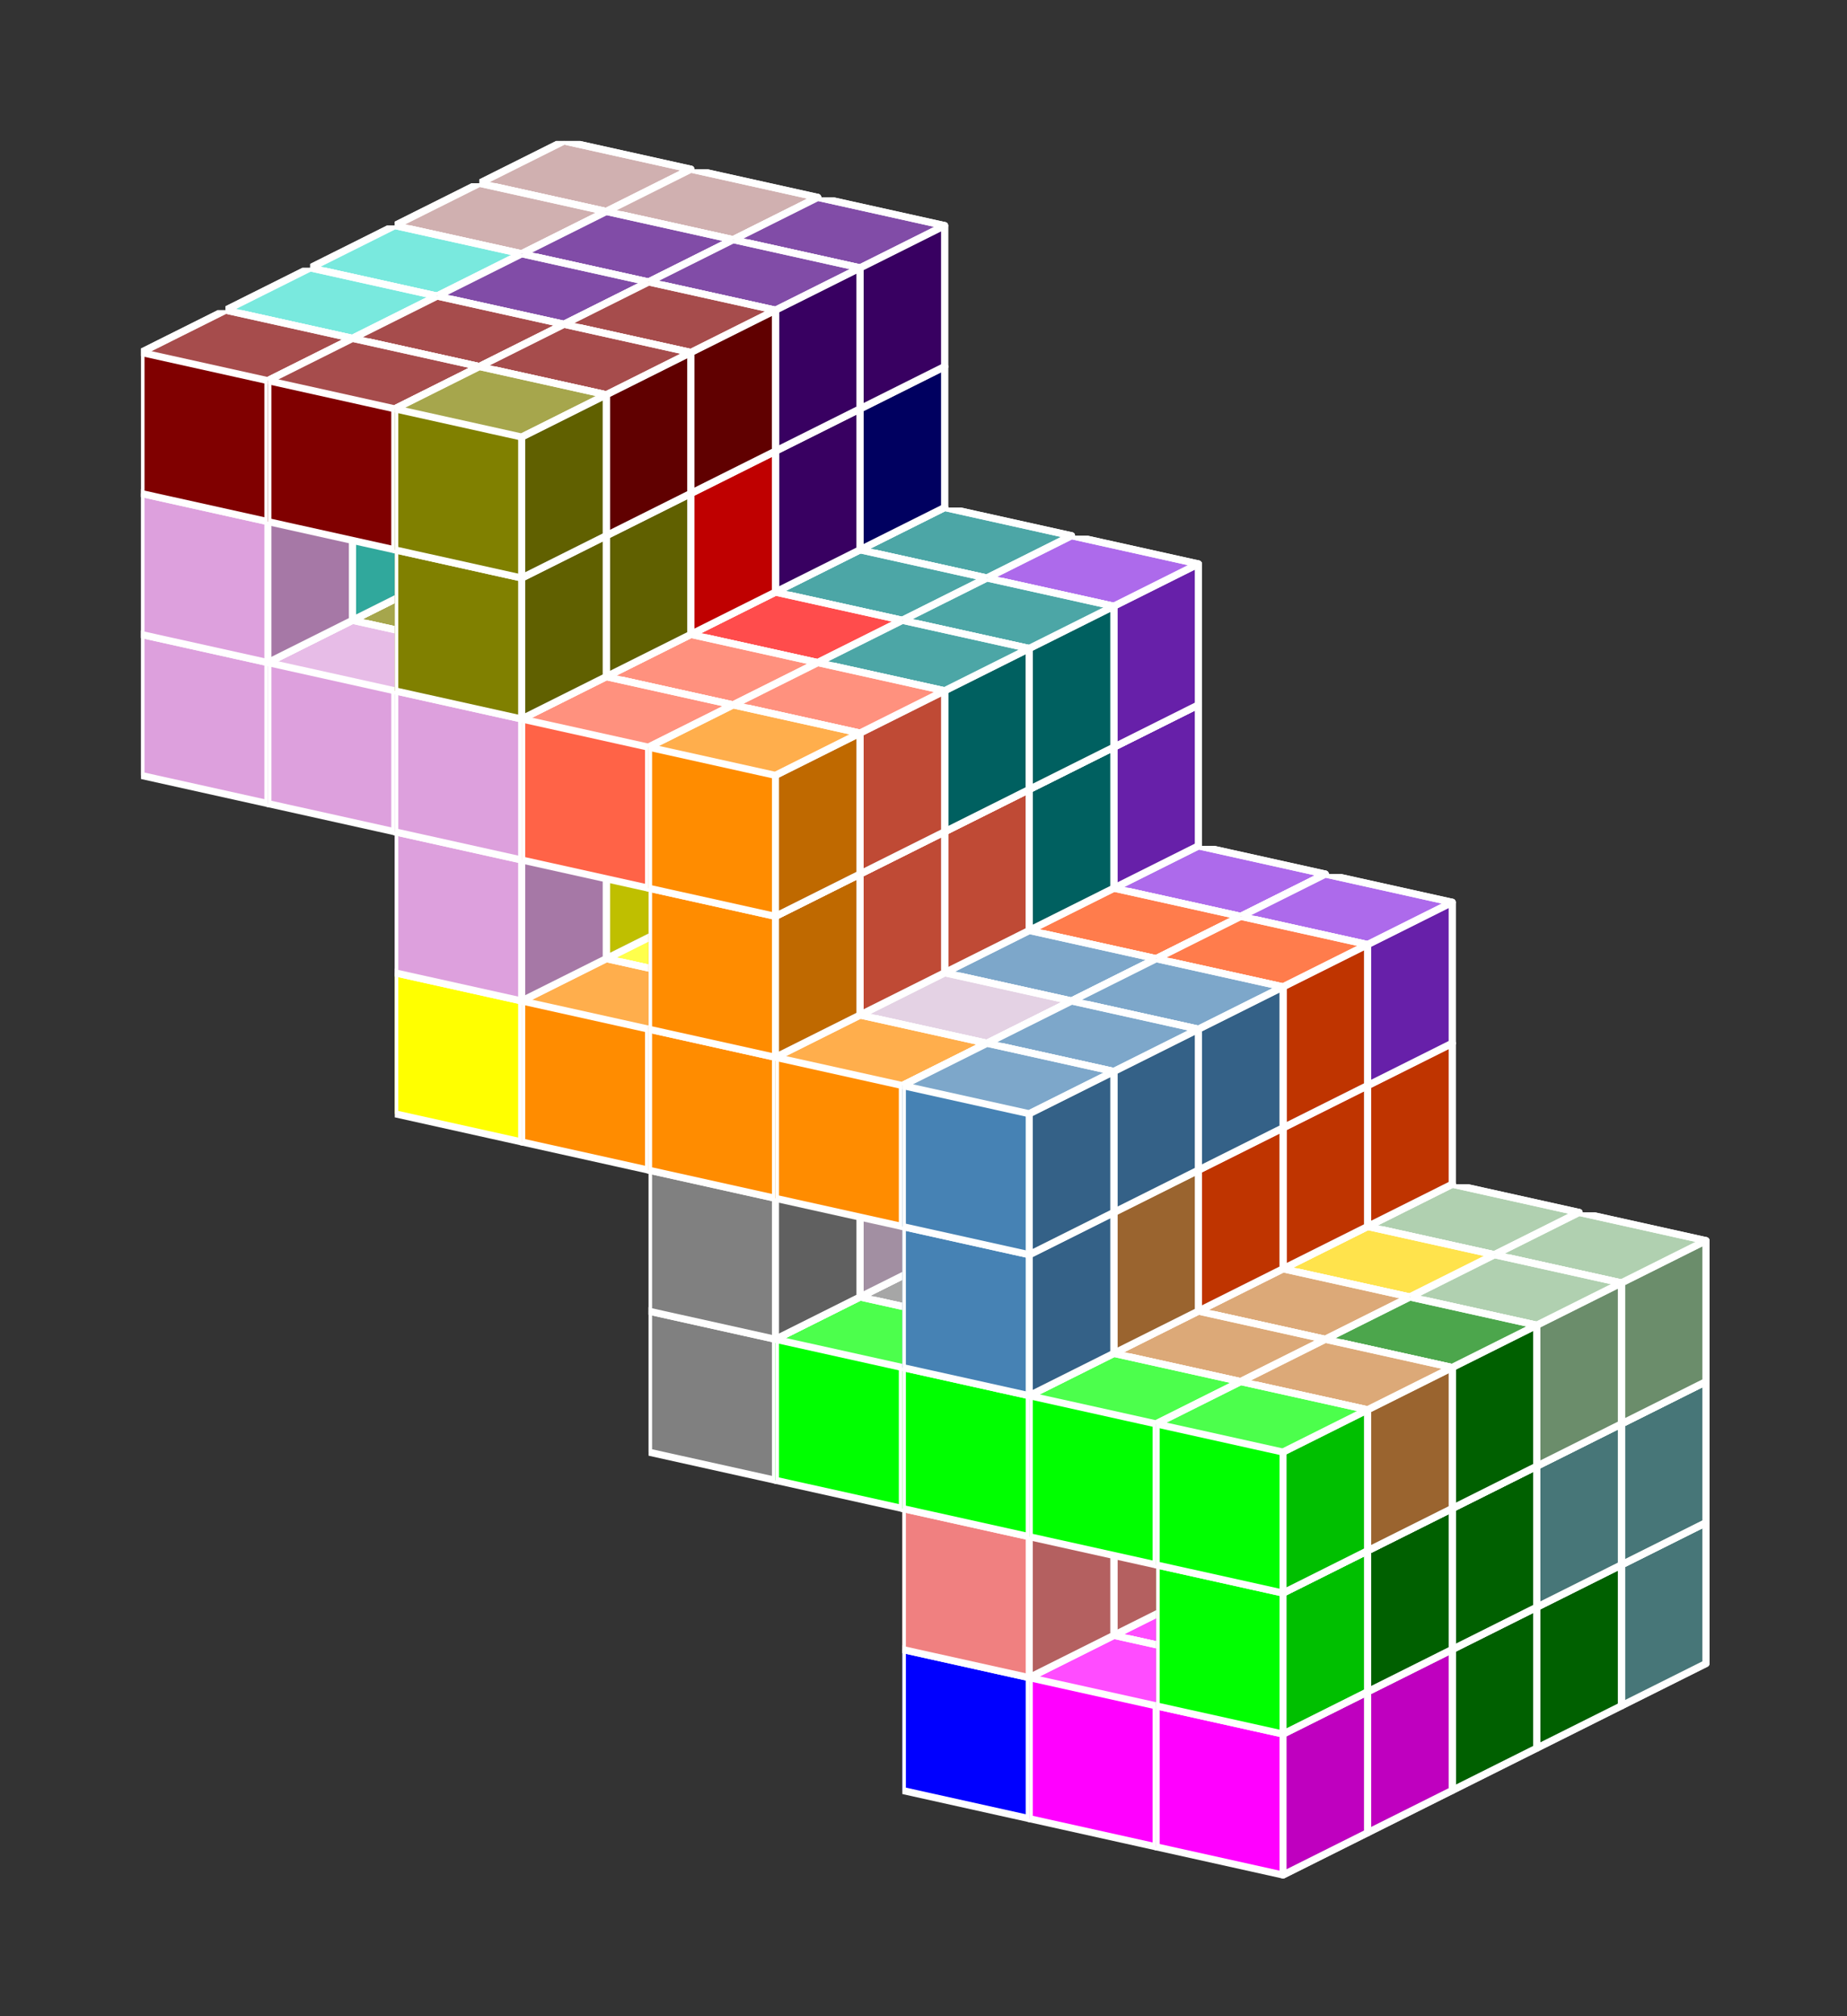 <?xml version="1.0" standalone="no"?>
<!-- Created by Polyform Puzzler (http://puzzler.sourceforge.net/) -->
<svg width="131" height="143" viewBox="0 0 131 143"
     xmlns="http://www.w3.org/2000/svg"
     xmlns:xlink="http://www.w3.org/1999/xlink">
<rect x="0" y="0" width="131" height="143" fill="#333333" stroke="none"/>
<defs>
<symbol id="cube0">
<polygon fill="gray" stroke="white"
         stroke-width="0.5" stroke-linejoin="round"
         points="0,13 9,15 15,12 15,2 6,0 0,3" />
<polygon fill="black" fill-opacity="0.25" stroke="white"
         stroke-width="0.5" stroke-linejoin="round"
         points="9,15 15,12 15,2 9,5" />
<polygon fill="white" fill-opacity="0.30" stroke="white"
         stroke-width="0.5" stroke-linejoin="round"
         points="0,3 9,5 15,2 6,0" />
</symbol>
<symbol id="cubeA">
<polygon fill="cadetblue" stroke="white"
         stroke-width="0.5" stroke-linejoin="round"
         points="0,13 9,15 15,12 15,2 6,0 0,3" />
<polygon fill="black" fill-opacity="0.25" stroke="white"
         stroke-width="0.5" stroke-linejoin="round"
         points="9,15 15,12 15,2 9,5" />
<polygon fill="white" fill-opacity="0.30" stroke="white"
         stroke-width="0.5" stroke-linejoin="round"
         points="0,3 9,5 15,2 6,0" />
</symbol>
<symbol id="cubeF">
<polygon fill="green" stroke="white"
         stroke-width="0.5" stroke-linejoin="round"
         points="0,13 9,15 15,12 15,2 6,0 0,3" />
<polygon fill="black" fill-opacity="0.25" stroke="white"
         stroke-width="0.5" stroke-linejoin="round"
         points="9,15 15,12 15,2 9,5" />
<polygon fill="white" fill-opacity="0.30" stroke="white"
         stroke-width="0.5" stroke-linejoin="round"
         points="0,3 9,5 15,2 6,0" />
</symbol>
<symbol id="cubeI">
<polygon fill="blue" stroke="white"
         stroke-width="0.5" stroke-linejoin="round"
         points="0,13 9,15 15,12 15,2 6,0 0,3" />
<polygon fill="black" fill-opacity="0.25" stroke="white"
         stroke-width="0.5" stroke-linejoin="round"
         points="9,15 15,12 15,2 9,5" />
<polygon fill="white" fill-opacity="0.30" stroke="white"
         stroke-width="0.5" stroke-linejoin="round"
         points="0,3 9,5 15,2 6,0" />
</symbol>
<symbol id="cubeJ1">
<polygon fill="steelblue" stroke="white"
         stroke-width="0.5" stroke-linejoin="round"
         points="0,13 9,15 15,12 15,2 6,0 0,3" />
<polygon fill="black" fill-opacity="0.25" stroke="white"
         stroke-width="0.5" stroke-linejoin="round"
         points="9,15 15,12 15,2 9,5" />
<polygon fill="white" fill-opacity="0.30" stroke="white"
         stroke-width="0.5" stroke-linejoin="round"
         points="0,3 9,5 15,2 6,0" />
</symbol>
<symbol id="cubeJ2">
<polygon fill="gray" stroke="white"
         stroke-width="0.5" stroke-linejoin="round"
         points="0,13 9,15 15,12 15,2 6,0 0,3" />
<polygon fill="black" fill-opacity="0.25" stroke="white"
         stroke-width="0.5" stroke-linejoin="round"
         points="9,15 15,12 15,2 9,5" />
<polygon fill="white" fill-opacity="0.30" stroke="white"
         stroke-width="0.5" stroke-linejoin="round"
         points="0,3 9,5 15,2 6,0" />
</symbol>
<symbol id="cubeJ4">
<polygon fill="lightcoral" stroke="white"
         stroke-width="0.5" stroke-linejoin="round"
         points="0,13 9,15 15,12 15,2 6,0 0,3" />
<polygon fill="black" fill-opacity="0.25" stroke="white"
         stroke-width="0.5" stroke-linejoin="round"
         points="9,15 15,12 15,2 9,5" />
<polygon fill="white" fill-opacity="0.30" stroke="white"
         stroke-width="0.5" stroke-linejoin="round"
         points="0,3 9,5 15,2 6,0" />
</symbol>
<symbol id="cubeL">
<polygon fill="lime" stroke="white"
         stroke-width="0.5" stroke-linejoin="round"
         points="0,13 9,15 15,12 15,2 6,0 0,3" />
<polygon fill="black" fill-opacity="0.25" stroke="white"
         stroke-width="0.5" stroke-linejoin="round"
         points="9,15 15,12 15,2 9,5" />
<polygon fill="white" fill-opacity="0.30" stroke="white"
         stroke-width="0.5" stroke-linejoin="round"
         points="0,3 9,5 15,2 6,0" />
</symbol>
<symbol id="cubeL1">
<polygon fill="darkseagreen" stroke="white"
         stroke-width="0.5" stroke-linejoin="round"
         points="0,13 9,15 15,12 15,2 6,0 0,3" />
<polygon fill="black" fill-opacity="0.25" stroke="white"
         stroke-width="0.5" stroke-linejoin="round"
         points="9,15 15,12 15,2 9,5" />
<polygon fill="white" fill-opacity="0.30" stroke="white"
         stroke-width="0.5" stroke-linejoin="round"
         points="0,3 9,5 15,2 6,0" />
</symbol>
<symbol id="cubeL2">
<polygon fill="peru" stroke="white"
         stroke-width="0.5" stroke-linejoin="round"
         points="0,13 9,15 15,12 15,2 6,0 0,3" />
<polygon fill="black" fill-opacity="0.25" stroke="white"
         stroke-width="0.5" stroke-linejoin="round"
         points="9,15 15,12 15,2 9,5" />
<polygon fill="white" fill-opacity="0.30" stroke="white"
         stroke-width="0.5" stroke-linejoin="round"
         points="0,3 9,5 15,2 6,0" />
</symbol>
<symbol id="cubeL3">
<polygon fill="rosybrown" stroke="white"
         stroke-width="0.5" stroke-linejoin="round"
         points="0,13 9,15 15,12 15,2 6,0 0,3" />
<polygon fill="black" fill-opacity="0.25" stroke="white"
         stroke-width="0.5" stroke-linejoin="round"
         points="9,15 15,12 15,2 9,5" />
<polygon fill="white" fill-opacity="0.30" stroke="white"
         stroke-width="0.5" stroke-linejoin="round"
         points="0,3 9,5 15,2 6,0" />
</symbol>
<symbol id="cubeL4">
<polygon fill="yellowgreen" stroke="white"
         stroke-width="0.5" stroke-linejoin="round"
         points="0,13 9,15 15,12 15,2 6,0 0,3" />
<polygon fill="black" fill-opacity="0.25" stroke="white"
         stroke-width="0.5" stroke-linejoin="round"
         points="9,15 15,12 15,2 9,5" />
<polygon fill="white" fill-opacity="0.30" stroke="white"
         stroke-width="0.5" stroke-linejoin="round"
         points="0,3 9,5 15,2 6,0" />
</symbol>
<symbol id="cubeN">
<polygon fill="navy" stroke="white"
         stroke-width="0.5" stroke-linejoin="round"
         points="0,13 9,15 15,12 15,2 6,0 0,3" />
<polygon fill="black" fill-opacity="0.25" stroke="white"
         stroke-width="0.5" stroke-linejoin="round"
         points="9,15 15,12 15,2 9,5" />
<polygon fill="white" fill-opacity="0.30" stroke="white"
         stroke-width="0.5" stroke-linejoin="round"
         points="0,3 9,5 15,2 6,0" />
</symbol>
<symbol id="cubeN1">
<polygon fill="olive" stroke="white"
         stroke-width="0.5" stroke-linejoin="round"
         points="0,13 9,15 15,12 15,2 6,0 0,3" />
<polygon fill="black" fill-opacity="0.25" stroke="white"
         stroke-width="0.5" stroke-linejoin="round"
         points="9,15 15,12 15,2 9,5" />
<polygon fill="white" fill-opacity="0.30" stroke="white"
         stroke-width="0.5" stroke-linejoin="round"
         points="0,3 9,5 15,2 6,0" />
</symbol>
<symbol id="cubeN2">
<polygon fill="teal" stroke="white"
         stroke-width="0.5" stroke-linejoin="round"
         points="0,13 9,15 15,12 15,2 6,0 0,3" />
<polygon fill="black" fill-opacity="0.25" stroke="white"
         stroke-width="0.5" stroke-linejoin="round"
         points="9,15 15,12 15,2 9,5" />
<polygon fill="white" fill-opacity="0.30" stroke="white"
         stroke-width="0.5" stroke-linejoin="round"
         points="0,3 9,5 15,2 6,0" />
</symbol>
<symbol id="cubeP">
<polygon fill="magenta" stroke="white"
         stroke-width="0.5" stroke-linejoin="round"
         points="0,13 9,15 15,12 15,2 6,0 0,3" />
<polygon fill="black" fill-opacity="0.25" stroke="white"
         stroke-width="0.5" stroke-linejoin="round"
         points="9,15 15,12 15,2 9,5" />
<polygon fill="white" fill-opacity="0.30" stroke="white"
         stroke-width="0.5" stroke-linejoin="round"
         points="0,3 9,5 15,2 6,0" />
</symbol>
<symbol id="cubeQ">
<polygon fill="thistle" stroke="white"
         stroke-width="0.5" stroke-linejoin="round"
         points="0,13 9,15 15,12 15,2 6,0 0,3" />
<polygon fill="black" fill-opacity="0.25" stroke="white"
         stroke-width="0.5" stroke-linejoin="round"
         points="9,15 15,12 15,2 9,5" />
<polygon fill="white" fill-opacity="0.30" stroke="white"
         stroke-width="0.5" stroke-linejoin="round"
         points="0,3 9,5 15,2 6,0" />
</symbol>
<symbol id="cubeS1">
<polygon fill="tan" stroke="white"
         stroke-width="0.5" stroke-linejoin="round"
         points="0,13 9,15 15,12 15,2 6,0 0,3" />
<polygon fill="black" fill-opacity="0.25" stroke="white"
         stroke-width="0.5" stroke-linejoin="round"
         points="9,15 15,12 15,2 9,5" />
<polygon fill="white" fill-opacity="0.30" stroke="white"
         stroke-width="0.5" stroke-linejoin="round"
         points="0,3 9,5 15,2 6,0" />
</symbol>
<symbol id="cubeS2">
<polygon fill="indigo" stroke="white"
         stroke-width="0.5" stroke-linejoin="round"
         points="0,13 9,15 15,12 15,2 6,0 0,3" />
<polygon fill="black" fill-opacity="0.25" stroke="white"
         stroke-width="0.5" stroke-linejoin="round"
         points="9,15 15,12 15,2 9,5" />
<polygon fill="white" fill-opacity="0.30" stroke="white"
         stroke-width="0.5" stroke-linejoin="round"
         points="0,3 9,5 15,2 6,0" />
</symbol>
<symbol id="cubeT">
<polygon fill="darkorange" stroke="white"
         stroke-width="0.5" stroke-linejoin="round"
         points="0,13 9,15 15,12 15,2 6,0 0,3" />
<polygon fill="black" fill-opacity="0.25" stroke="white"
         stroke-width="0.5" stroke-linejoin="round"
         points="9,15 15,12 15,2 9,5" />
<polygon fill="white" fill-opacity="0.30" stroke="white"
         stroke-width="0.5" stroke-linejoin="round"
         points="0,3 9,5 15,2 6,0" />
</symbol>
<symbol id="cubeT1">
<polygon fill="yellow" stroke="white"
         stroke-width="0.5" stroke-linejoin="round"
         points="0,13 9,15 15,12 15,2 6,0 0,3" />
<polygon fill="black" fill-opacity="0.25" stroke="white"
         stroke-width="0.5" stroke-linejoin="round"
         points="9,15 15,12 15,2 9,5" />
<polygon fill="white" fill-opacity="0.30" stroke="white"
         stroke-width="0.5" stroke-linejoin="round"
         points="0,3 9,5 15,2 6,0" />
</symbol>
<symbol id="cubeT2">
<polygon fill="orangered" stroke="white"
         stroke-width="0.5" stroke-linejoin="round"
         points="0,13 9,15 15,12 15,2 6,0 0,3" />
<polygon fill="black" fill-opacity="0.25" stroke="white"
         stroke-width="0.5" stroke-linejoin="round"
         points="9,15 15,12 15,2 9,5" />
<polygon fill="white" fill-opacity="0.30" stroke="white"
         stroke-width="0.5" stroke-linejoin="round"
         points="0,3 9,5 15,2 6,0" />
</symbol>
<symbol id="cubeU">
<polygon fill="turquoise" stroke="white"
         stroke-width="0.5" stroke-linejoin="round"
         points="0,13 9,15 15,12 15,2 6,0 0,3" />
<polygon fill="black" fill-opacity="0.25" stroke="white"
         stroke-width="0.5" stroke-linejoin="round"
         points="9,15 15,12 15,2 9,5" />
<polygon fill="white" fill-opacity="0.30" stroke="white"
         stroke-width="0.5" stroke-linejoin="round"
         points="0,3 9,5 15,2 6,0" />
</symbol>
<symbol id="cubeV">
<polygon fill="blueviolet" stroke="white"
         stroke-width="0.5" stroke-linejoin="round"
         points="0,13 9,15 15,12 15,2 6,0 0,3" />
<polygon fill="black" fill-opacity="0.25" stroke="white"
         stroke-width="0.5" stroke-linejoin="round"
         points="9,15 15,12 15,2 9,5" />
<polygon fill="white" fill-opacity="0.30" stroke="white"
         stroke-width="0.5" stroke-linejoin="round"
         points="0,3 9,5 15,2 6,0" />
</symbol>
<symbol id="cubeV1">
<polygon fill="darkorchid" stroke="white"
         stroke-width="0.5" stroke-linejoin="round"
         points="0,13 9,15 15,12 15,2 6,0 0,3" />
<polygon fill="black" fill-opacity="0.25" stroke="white"
         stroke-width="0.5" stroke-linejoin="round"
         points="9,15 15,12 15,2 9,5" />
<polygon fill="white" fill-opacity="0.30" stroke="white"
         stroke-width="0.5" stroke-linejoin="round"
         points="0,3 9,5 15,2 6,0" />
</symbol>
<symbol id="cubeV2">
<polygon fill="tomato" stroke="white"
         stroke-width="0.5" stroke-linejoin="round"
         points="0,13 9,15 15,12 15,2 6,0 0,3" />
<polygon fill="black" fill-opacity="0.25" stroke="white"
         stroke-width="0.5" stroke-linejoin="round"
         points="9,15 15,12 15,2 9,5" />
<polygon fill="white" fill-opacity="0.30" stroke="white"
         stroke-width="0.5" stroke-linejoin="round"
         points="0,3 9,5 15,2 6,0" />
</symbol>
<symbol id="cubeW">
<polygon fill="maroon" stroke="white"
         stroke-width="0.5" stroke-linejoin="round"
         points="0,13 9,15 15,12 15,2 6,0 0,3" />
<polygon fill="black" fill-opacity="0.25" stroke="white"
         stroke-width="0.5" stroke-linejoin="round"
         points="9,15 15,12 15,2 9,5" />
<polygon fill="white" fill-opacity="0.30" stroke="white"
         stroke-width="0.5" stroke-linejoin="round"
         points="0,3 9,5 15,2 6,0" />
</symbol>
<symbol id="cubeX">
<polygon fill="red" stroke="white"
         stroke-width="0.5" stroke-linejoin="round"
         points="0,13 9,15 15,12 15,2 6,0 0,3" />
<polygon fill="black" fill-opacity="0.25" stroke="white"
         stroke-width="0.5" stroke-linejoin="round"
         points="9,15 15,12 15,2 9,5" />
<polygon fill="white" fill-opacity="0.30" stroke="white"
         stroke-width="0.5" stroke-linejoin="round"
         points="0,3 9,5 15,2 6,0" />
</symbol>
<symbol id="cubeY">
<polygon fill="gold" stroke="white"
         stroke-width="0.5" stroke-linejoin="round"
         points="0,13 9,15 15,12 15,2 6,0 0,3" />
<polygon fill="black" fill-opacity="0.25" stroke="white"
         stroke-width="0.5" stroke-linejoin="round"
         points="9,15 15,12 15,2 9,5" />
<polygon fill="white" fill-opacity="0.30" stroke="white"
         stroke-width="0.5" stroke-linejoin="round"
         points="0,3 9,5 15,2 6,0" />
</symbol>
<symbol id="cubeZ">
<polygon fill="plum" stroke="white"
         stroke-width="0.5" stroke-linejoin="round"
         points="0,13 9,15 15,12 15,2 6,0 0,3" />
<polygon fill="black" fill-opacity="0.25" stroke="white"
         stroke-width="0.5" stroke-linejoin="round"
         points="9,15 15,12 15,2 9,5" />
<polygon fill="white" fill-opacity="0.30" stroke="white"
         stroke-width="0.5" stroke-linejoin="round"
         points="0,3 9,5 15,2 6,0" />
</symbol>
</defs>
<g>
<use xlink:href="#cubeI" x="88.000" y="102.000" />
<use xlink:href="#cubeA" x="97.000" y="104.000" />
<use xlink:href="#cubeA" x="106.000" y="106.000" />
<use xlink:href="#cubeL1" x="88.000" y="92.000" />
<use xlink:href="#cubeA" x="106.000" y="96.000" />
<use xlink:href="#cubeS1" x="70.000" y="78.000" />
<use xlink:href="#cubeS1" x="79.000" y="80.000" />
<use xlink:href="#cubeL1" x="88.000" y="82.000" />
<use xlink:href="#cubeL1" x="97.000" y="84.000" />
<use xlink:href="#cubeL1" x="106.000" y="86.000" />
<use xlink:href="#cubeS1" x="70.000" y="68.000" />
<use xlink:href="#cubeT2" x="88.000" y="72.000" />
<use xlink:href="#cubeL4" x="52.000" y="54.000" />
<use xlink:href="#cubeL4" x="61.000" y="56.000" />
<use xlink:href="#cubeV" x="70.000" y="58.000" />
<use xlink:href="#cubeV" x="79.000" y="60.000" />
<use xlink:href="#cubeV" x="88.000" y="62.000" />
<use xlink:href="#cubeL4" x="52.000" y="44.000" />
<use xlink:href="#cubeV" x="70.000" y="48.000" />
<use xlink:href="#cubeL3" x="34.000" y="30.000" />
<use xlink:href="#cubeV1" x="43.000" y="32.000" />
<use xlink:href="#cubeN" x="52.000" y="34.000" />
<use xlink:href="#cubeN2" x="61.000" y="36.000" />
<use xlink:href="#cubeV" x="70.000" y="38.000" />
<use xlink:href="#cubeL3" x="34.000" y="20.000" />
<use xlink:href="#cubeN" x="52.000" y="24.000" />
<use xlink:href="#cubeL3" x="34.000" y="10.000" />
<use xlink:href="#cubeL3" x="43.000" y="12.000" />
<use xlink:href="#cubeS2" x="52.000" y="14.000" />
<use xlink:href="#cubeI" x="82.000" y="105.000" />
<use xlink:href="#cubeA" x="91.000" y="107.000" />
<use xlink:href="#cubeF" x="100.000" y="109.000" />
<use xlink:href="#cubeY" x="82.000" y="95.000" />
<use xlink:href="#cubeA" x="100.000" y="99.000" />
<use xlink:href="#cubeY" x="64.000" y="81.000" />
<use xlink:href="#cubeY" x="73.000" y="83.000" />
<use xlink:href="#cubeY" x="82.000" y="85.000" />
<use xlink:href="#cubeY" x="91.000" y="87.000" />
<use xlink:href="#cubeL1" x="100.000" y="89.000" />
<use xlink:href="#cubeS1" x="64.000" y="71.000" />
<use xlink:href="#cubeT2" x="82.000" y="75.000" />
<use xlink:href="#cubeN" x="46.000" y="57.000" />
<use xlink:href="#cubeL4" x="55.000" y="59.000" />
<use xlink:href="#cubeS1" x="64.000" y="61.000" />
<use xlink:href="#cubeT2" x="73.000" y="63.000" />
<use xlink:href="#cubeT2" x="82.000" y="65.000" />
<use xlink:href="#cubeN" x="46.000" y="47.000" />
<use xlink:href="#cubeN2" x="64.000" y="51.000" />
<use xlink:href="#cubeV1" x="28.000" y="33.000" />
<use xlink:href="#cubeV1" x="37.000" y="35.000" />
<use xlink:href="#cubeN" x="46.000" y="37.000" />
<use xlink:href="#cubeN2" x="55.000" y="39.000" />
<use xlink:href="#cubeN2" x="64.000" y="41.000" />
<use xlink:href="#cubeV1" x="28.000" y="23.000" />
<use xlink:href="#cubeS2" x="46.000" y="27.000" />
<use xlink:href="#cubeL3" x="28.000" y="13.000" />
<use xlink:href="#cubeS2" x="37.000" y="15.000" />
<use xlink:href="#cubeS2" x="46.000" y="17.000" />
<use xlink:href="#cubeI" x="76.000" y="108.000" />
<use xlink:href="#cubeP" x="85.000" y="110.000" />
<use xlink:href="#cubeF" x="94.000" y="112.000" />
<use xlink:href="#cubeJ4" x="76.000" y="98.000" />
<use xlink:href="#cubeF" x="94.000" y="102.000" />
<use xlink:href="#cubeJ2" x="58.000" y="84.000" />
<use xlink:href="#cubeJ4" x="67.000" y="86.000" />
<use xlink:href="#cubeJ4" x="76.000" y="88.000" />
<use xlink:href="#cubeL2" x="85.000" y="90.000" />
<use xlink:href="#cubeF" x="94.000" y="92.000" />
<use xlink:href="#cubeQ" x="58.000" y="74.000" />
<use xlink:href="#cubeT2" x="76.000" y="78.000" />
<use xlink:href="#cubeT1" x="40.000" y="60.000" />
<use xlink:href="#cubeL4" x="49.000" y="62.000" />
<use xlink:href="#cubeQ" x="58.000" y="64.000" />
<use xlink:href="#cubeJ1" x="67.000" y="66.000" />
<use xlink:href="#cubeJ1" x="76.000" y="68.000" />
<use xlink:href="#cubeX" x="40.000" y="50.000" />
<use xlink:href="#cubeV2" x="58.000" y="54.000" />
<use xlink:href="#cubeU" x="22.000" y="36.000" />
<use xlink:href="#cubeX" x="31.000" y="38.000" />
<use xlink:href="#cubeX" x="40.000" y="40.000" />
<use xlink:href="#cubeX" x="49.000" y="42.000" />
<use xlink:href="#cubeN2" x="58.000" y="44.000" />
<use xlink:href="#cubeV1" x="22.000" y="26.000" />
<use xlink:href="#cubeX" x="40.000" y="30.000" />
<use xlink:href="#cubeU" x="22.000" y="16.000" />
<use xlink:href="#cubeS2" x="31.000" y="18.000" />
<use xlink:href="#cubeW" x="40.000" y="20.000" />
<use xlink:href="#cubeI" x="70.000" y="111.000" />
<use xlink:href="#cubeP" x="79.000" y="113.000" />
<use xlink:href="#cubeP" x="88.000" y="115.000" />
<use xlink:href="#cubeJ4" x="70.000" y="101.000" />
<use xlink:href="#cubeF" x="88.000" y="105.000" />
<use xlink:href="#cubeJ2" x="52.000" y="87.000" />
<use xlink:href="#cubeJ2" x="61.000" y="89.000" />
<use xlink:href="#cubeL2" x="70.000" y="91.000" />
<use xlink:href="#cubeL2" x="79.000" y="93.000" />
<use xlink:href="#cubeL2" x="88.000" y="95.000" />
<use xlink:href="#cubeQ" x="52.000" y="77.000" />
<use xlink:href="#cubeL2" x="70.000" y="81.000" />
<use xlink:href="#cubeT1" x="34.000" y="63.000" />
<use xlink:href="#cubeT1" x="43.000" y="65.000" />
<use xlink:href="#cubeQ" x="52.000" y="67.000" />
<use xlink:href="#cubeQ" x="61.000" y="69.000" />
<use xlink:href="#cubeJ1" x="70.000" y="71.000" />
<use xlink:href="#cubeT1" x="34.000" y="53.000" />
<use xlink:href="#cubeV2" x="52.000" y="57.000" />
<use xlink:href="#cubeU" x="16.000" y="39.000" />
<use xlink:href="#cubeN1" x="25.000" y="41.000" />
<use xlink:href="#cubeN1" x="34.000" y="43.000" />
<use xlink:href="#cubeV2" x="43.000" y="45.000" />
<use xlink:href="#cubeV2" x="52.000" y="47.000" />
<use xlink:href="#cubeU" x="16.000" y="29.000" />
<use xlink:href="#cubeN1" x="34.000" y="33.000" />
<use xlink:href="#cubeU" x="16.000" y="19.000" />
<use xlink:href="#cubeW" x="25.000" y="21.000" />
<use xlink:href="#cubeW" x="34.000" y="23.000" />
<use xlink:href="#cubeI" x="64.000" y="114.000" />
<use xlink:href="#cubeP" x="73.000" y="116.000" />
<use xlink:href="#cubeP" x="82.000" y="118.000" />
<use xlink:href="#cubeJ4" x="64.000" y="104.000" />
<use xlink:href="#cubeL" x="82.000" y="108.000" />
<use xlink:href="#cubeJ2" x="46.000" y="90.000" />
<use xlink:href="#cubeL" x="55.000" y="92.000" />
<use xlink:href="#cubeL" x="64.000" y="94.000" />
<use xlink:href="#cubeL" x="73.000" y="96.000" />
<use xlink:href="#cubeL" x="82.000" y="98.000" />
<use xlink:href="#cubeJ2" x="46.000" y="80.000" />
<use xlink:href="#cubeJ1" x="64.000" y="84.000" />
<use xlink:href="#cubeT1" x="28.000" y="66.000" />
<use xlink:href="#cubeT" x="37.000" y="68.000" />
<use xlink:href="#cubeT" x="46.000" y="70.000" />
<use xlink:href="#cubeT" x="55.000" y="72.000" />
<use xlink:href="#cubeJ1" x="64.000" y="74.000" />
<use xlink:href="#cubeZ" x="28.000" y="56.000" />
<use xlink:href="#cubeT" x="46.000" y="60.000" />
<use xlink:href="#cubeZ" x="10.000" y="42.000" />
<use xlink:href="#cubeZ" x="19.000" y="44.000" />
<use xlink:href="#cubeZ" x="28.000" y="46.000" />
<use xlink:href="#cubeV2" x="37.000" y="48.000" />
<use xlink:href="#cubeT" x="46.000" y="50.000" />
<use xlink:href="#cubeZ" x="10.000" y="32.000" />
<use xlink:href="#cubeN1" x="28.000" y="36.000" />
<use xlink:href="#cubeW" x="10.000" y="22.000" />
<use xlink:href="#cubeW" x="19.000" y="24.000" />
<use xlink:href="#cubeN1" x="28.000" y="26.000" />
</g>
</svg>
